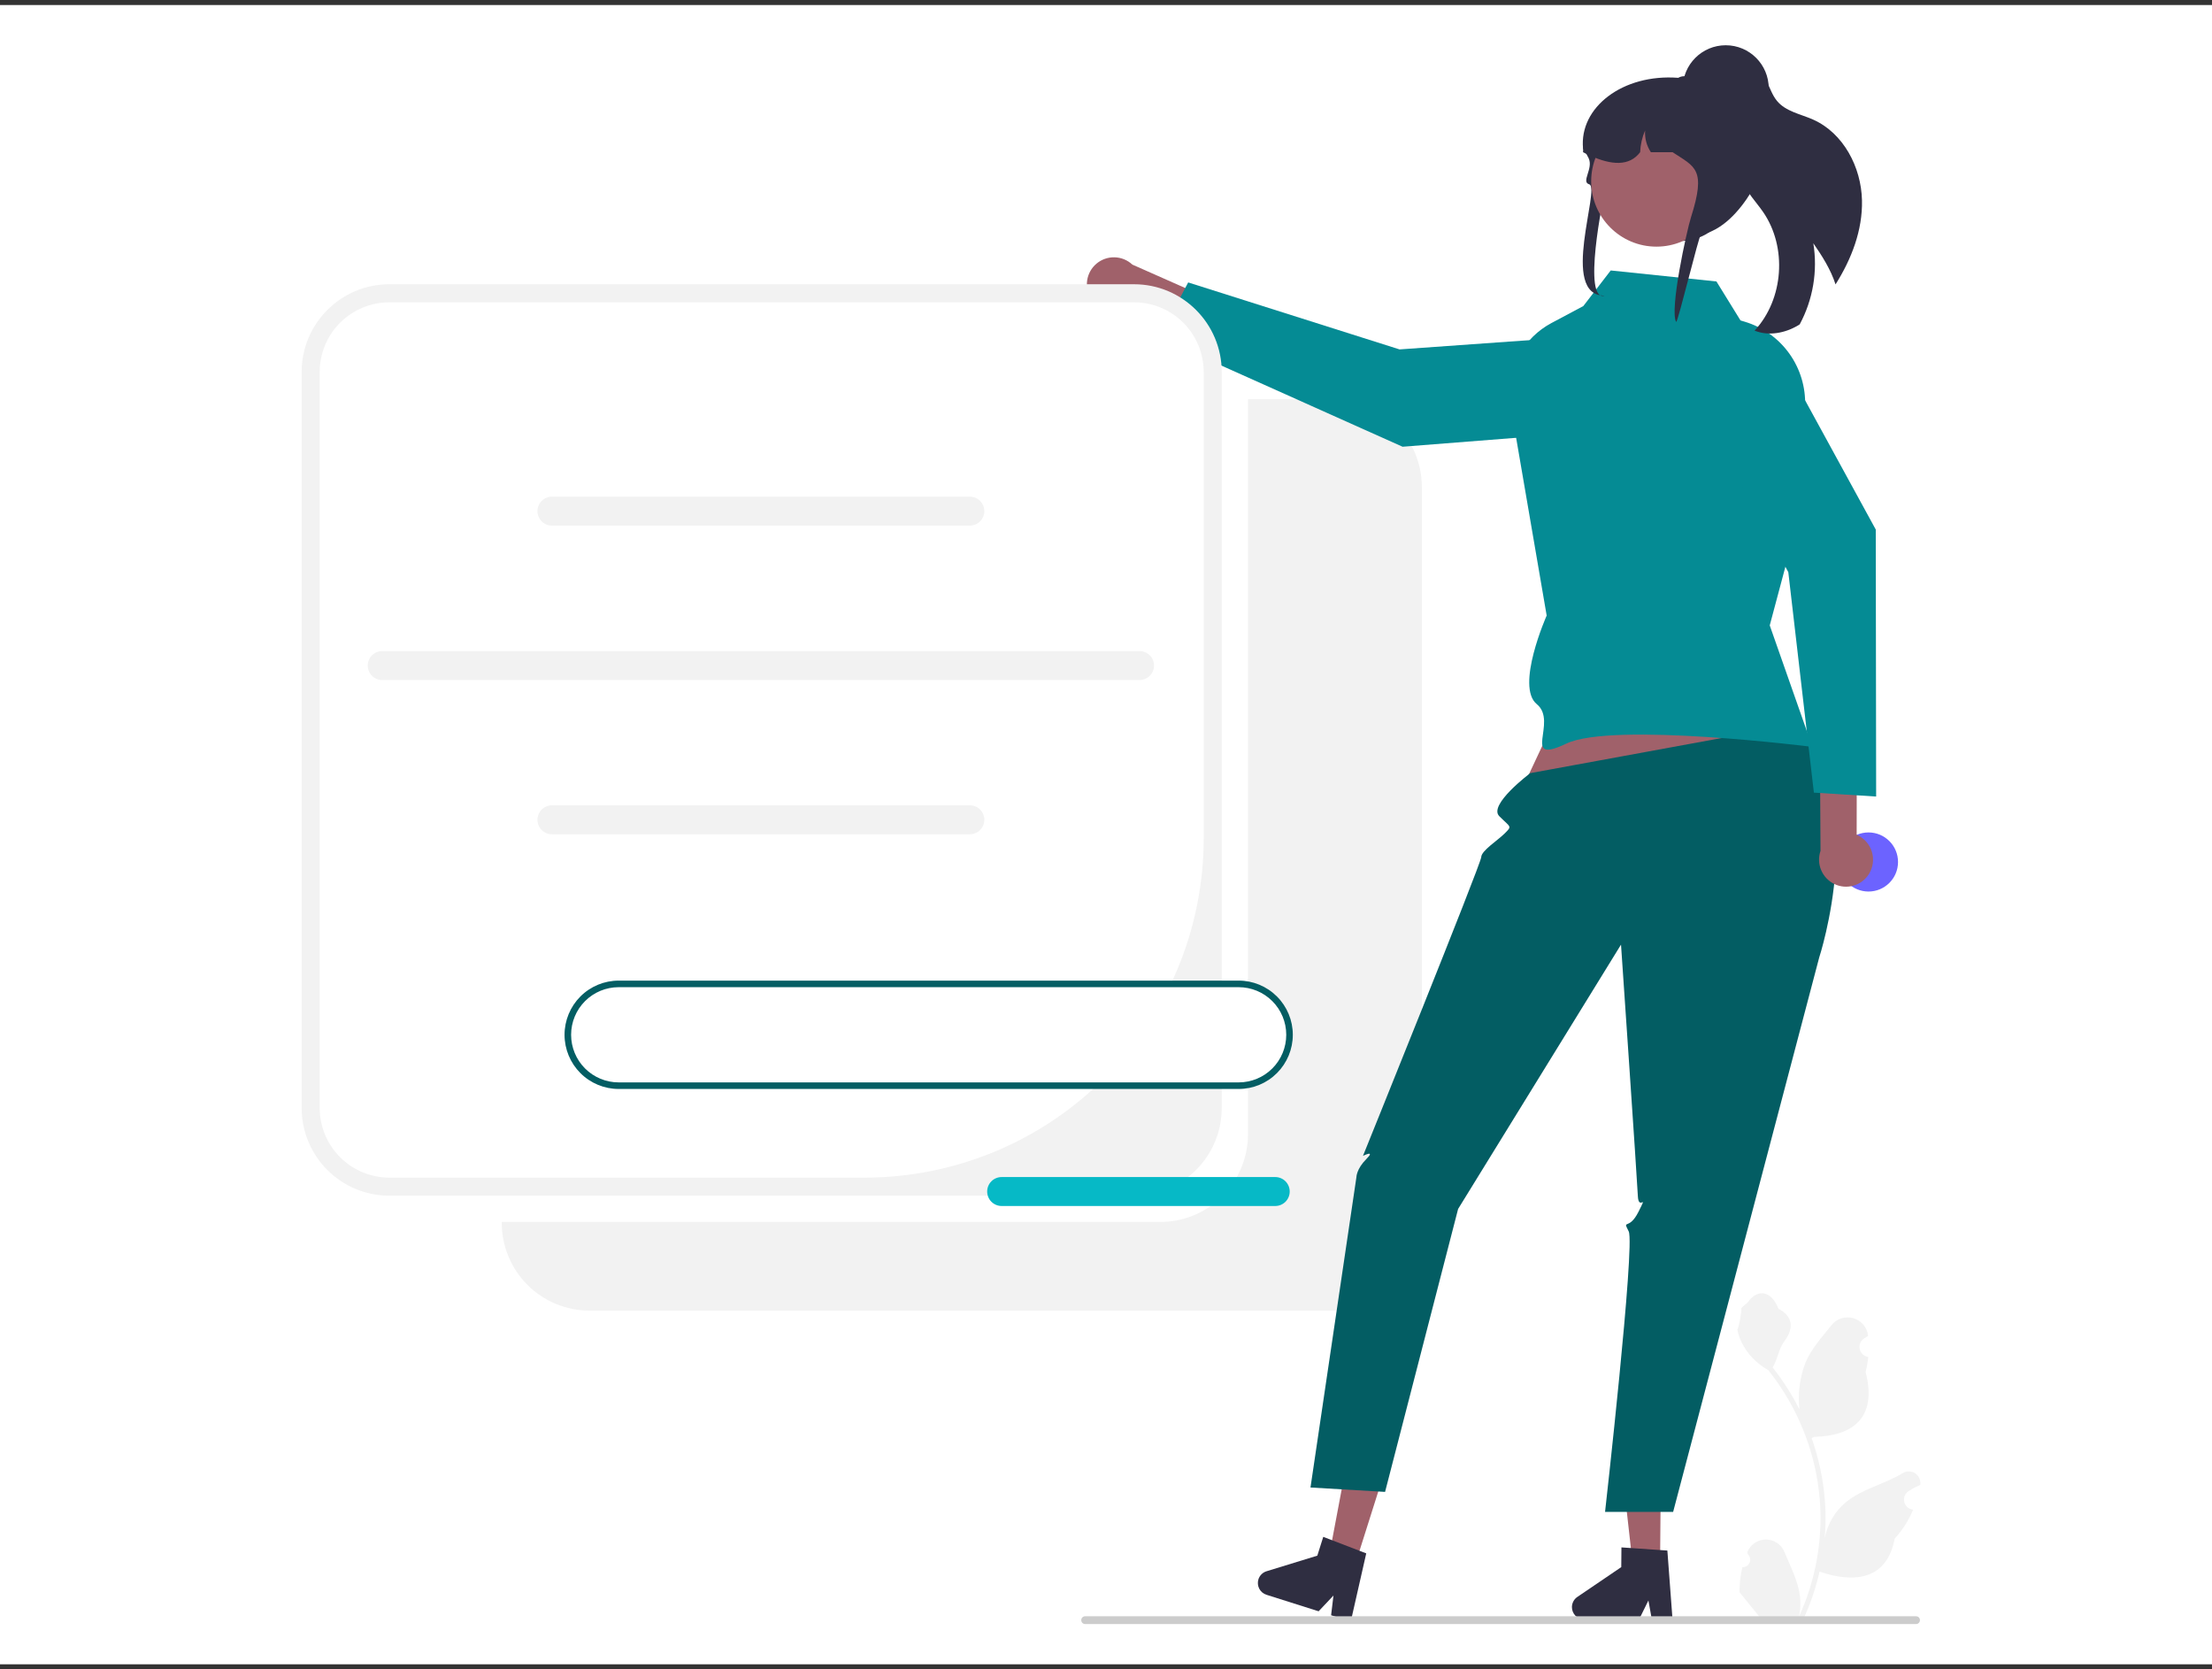 <svg width="220" height="166" viewBox="0 0 220 166" fill="none" xmlns="http://www.w3.org/2000/svg">
<rect x="0" y="0" width="220" height="166" fill="#333333" stroke="none"/>
<rect width="220" height="165" transform="translate(0 0.5)" fill="white"/>
<g clip-path="url(#clip0_3671_1777)">
<path d="M132.688 39.693H124.122V112.781C124.122 113.927 123.896 115.063 123.458 116.122C123.019 117.182 122.376 118.144 121.566 118.955C120.756 119.766 119.794 120.409 118.735 120.848C117.677 121.287 116.542 121.513 115.396 121.513H49.902V121.596C49.902 122.743 50.128 123.879 50.566 124.938C51.005 125.997 51.648 126.96 52.458 127.771C53.268 128.582 54.23 129.225 55.289 129.664C56.347 130.103 57.482 130.328 58.628 130.328H132.688C133.834 130.328 134.969 130.103 136.028 129.664C137.086 129.225 138.048 128.582 138.858 127.771C139.669 126.96 140.311 125.997 140.75 124.938C141.188 123.879 141.414 122.743 141.414 121.596V48.425C141.414 46.11 140.495 43.889 138.858 42.251C137.222 40.613 135.003 39.693 132.688 39.693Z" fill="#F2F2F2"/>
<path d="M173.297 155.841C173.449 155.848 173.599 155.808 173.727 155.727C173.855 155.646 173.956 155.527 174.014 155.387C174.073 155.246 174.087 155.092 174.054 154.943C174.022 154.795 173.945 154.66 173.834 154.557L173.783 154.355C173.79 154.339 173.796 154.323 173.803 154.306C173.956 153.945 174.212 153.637 174.539 153.421C174.866 153.205 175.25 153.091 175.641 153.092C176.033 153.094 176.416 153.211 176.741 153.43C177.067 153.648 177.321 153.958 177.471 154.32C178.071 155.766 178.834 157.214 179.022 158.743C179.105 159.419 179.07 160.104 178.919 160.767C180.328 157.692 181.06 154.349 181.064 150.965C181.065 150.116 181.018 149.268 180.923 148.424C180.845 147.733 180.737 147.046 180.599 146.364C179.844 142.664 178.222 139.196 175.868 136.246C174.728 135.623 173.807 134.667 173.227 133.504C173.017 133.086 172.869 132.64 172.787 132.18C172.915 132.197 173.272 130.237 173.175 130.117C173.354 129.845 173.674 129.71 173.87 129.445C174.843 128.124 176.184 128.355 176.883 130.149C178.379 130.904 178.393 132.156 177.476 133.361C176.892 134.127 176.812 135.164 176.3 135.984C176.352 136.052 176.407 136.117 176.46 136.184C177.423 137.424 178.262 138.754 178.966 140.158C178.795 138.586 178.999 136.996 179.562 135.518C180.132 134.141 181.201 132.981 182.143 131.791C182.392 131.471 182.73 131.232 183.114 131.105C183.499 130.977 183.913 130.967 184.303 131.075C184.694 131.182 185.044 131.404 185.309 131.71C185.574 132.017 185.742 132.395 185.792 132.798C185.794 132.815 185.796 132.833 185.797 132.85C185.658 132.929 185.521 133.013 185.387 133.102C185.218 133.214 185.088 133.375 185.013 133.563C184.937 133.751 184.92 133.957 184.964 134.155C185.008 134.353 185.11 134.532 185.258 134.671C185.406 134.809 185.592 134.9 185.792 134.931L185.812 134.934C185.762 135.438 185.674 135.938 185.549 136.429C186.757 141.103 184.149 142.806 180.426 142.882C180.344 142.924 180.264 142.967 180.181 143.007C180.888 145.012 181.332 147.1 181.501 149.219C181.596 150.47 181.59 151.726 181.484 152.975L181.49 152.931C181.76 151.542 182.5 150.288 183.587 149.382C185.2 148.055 187.48 147.567 189.221 146.501C189.406 146.382 189.621 146.318 189.841 146.318C190.061 146.317 190.276 146.38 190.462 146.497C190.647 146.615 190.795 146.784 190.888 146.983C190.981 147.183 191.015 147.405 190.986 147.623L190.979 147.669C190.72 147.775 190.467 147.897 190.223 148.034C190.083 148.113 189.946 148.197 189.812 148.285C189.644 148.398 189.513 148.559 189.438 148.747C189.363 148.935 189.346 149.141 189.389 149.339C189.433 149.536 189.536 149.716 189.683 149.855C189.831 149.993 190.017 150.084 190.217 150.115L190.238 150.118C190.252 150.12 190.265 150.122 190.28 150.124C189.836 151.183 189.214 152.159 188.44 153.007C187.685 157.087 184.441 157.474 180.972 156.286H180.97C180.589 157.942 180.037 159.553 179.324 161.094H173.444C173.423 161.029 173.404 160.961 173.385 160.896C173.93 160.93 174.476 160.898 175.012 160.799C174.576 160.263 174.14 159.724 173.704 159.188C173.694 159.178 173.685 159.167 173.676 159.156C173.455 158.882 173.231 158.61 173.01 158.336L173.01 158.336C172.998 157.495 173.095 156.657 173.297 155.841L173.297 155.841Z" fill="#F2F2F2"/>
<path d="M108.54 29.752C108.754 30.078 109.037 30.352 109.368 30.558C109.7 30.763 110.071 30.894 110.458 30.942C110.845 30.989 111.237 30.952 111.608 30.832C111.979 30.713 112.32 30.514 112.607 30.25L124.83 35.769L127.187 32.761L112.621 26.312C112.141 25.862 111.513 25.604 110.855 25.587C110.198 25.57 109.557 25.794 109.054 26.218C108.551 26.642 108.22 27.236 108.126 27.887C108.031 28.539 108.178 29.202 108.54 29.752H108.54Z" fill="#A0616A"/>
<path d="M160.999 33.193L162.212 40.068C162.268 40.389 162.257 40.718 162.179 41.034C162.101 41.35 161.958 41.647 161.759 41.904C161.559 42.162 161.308 42.375 161.022 42.53C160.736 42.684 160.42 42.778 160.096 42.803L139.496 44.424L115.281 33.579L118.173 28.085L139.194 34.746L160.999 33.193Z" fill="#058B94"/>
<path d="M112.786 28.266H38.726C33.907 28.266 30 32.175 30 36.998V110.169C30 114.991 33.907 118.901 38.726 118.901H112.786C117.605 118.901 121.512 114.991 121.512 110.169V36.998C121.512 32.175 117.605 28.266 112.786 28.266Z" fill="#F2F2F2"/>
<path d="M38.726 30.061C37.816 30.061 36.915 30.241 36.074 30.59C35.233 30.938 34.469 31.449 33.825 32.093C33.181 32.737 32.671 33.502 32.322 34.343C31.974 35.185 31.795 36.087 31.795 36.998V110.169C31.795 112.008 32.525 113.773 33.825 115.074C35.125 116.374 36.888 117.105 38.726 117.105H85.993C90.422 117.105 94.807 116.232 98.899 114.536C102.991 112.84 106.708 110.354 109.84 107.22C112.972 104.086 115.456 100.366 117.151 96.271C118.845 92.177 119.718 87.788 119.718 83.356V36.998C119.718 36.087 119.538 35.185 119.19 34.343C118.842 33.502 118.331 32.737 117.688 32.093C117.044 31.449 116.28 30.938 115.439 30.59C114.598 30.241 113.697 30.061 112.786 30.061H38.726Z" fill="white"/>
<path d="M96.46 52.267H54.891C54.51 52.267 54.144 52.115 53.874 51.846C53.605 51.576 53.453 51.21 53.453 50.828C53.453 50.446 53.605 50.08 53.874 49.81C54.144 49.54 54.51 49.389 54.891 49.389H96.46C96.841 49.389 97.207 49.54 97.477 49.81C97.746 50.08 97.898 50.446 97.898 50.828C97.898 51.21 97.746 51.576 97.477 51.846C97.207 52.115 96.841 52.267 96.46 52.267Z" fill="#F2F2F2"/>
<path d="M96.46 82.96H54.891C54.51 82.96 54.144 82.808 53.874 82.538C53.605 82.268 53.453 81.902 53.453 81.52C53.453 81.139 53.605 80.772 53.874 80.503C54.144 80.233 54.51 80.081 54.891 80.081H96.46C96.841 80.081 97.207 80.233 97.477 80.503C97.746 80.772 97.898 81.139 97.898 81.52C97.898 81.902 97.746 82.268 97.477 82.538C97.207 82.808 96.841 82.96 96.46 82.96Z" fill="#F2F2F2"/>
<path d="M113.339 67.624H38.011C37.629 67.624 37.263 67.472 36.993 67.202C36.724 66.932 36.572 66.566 36.572 66.184C36.572 65.803 36.724 65.437 36.993 65.167C37.263 64.897 37.629 64.745 38.011 64.745H113.339C113.721 64.745 114.086 64.897 114.356 65.167C114.626 65.437 114.777 65.803 114.777 66.184C114.777 66.566 114.626 66.932 114.356 67.202C114.086 67.472 113.721 67.624 113.339 67.624Z" fill="#F2F2F2"/>
<path d="M158.397 63.495L150.893 79.494L179.76 76.569L173.734 61.21L158.397 63.495Z" fill="#A0616A"/>
<path d="M165.107 155.45L162.37 155.427L161.158 144.616L165.197 144.65L165.107 155.45Z" fill="#A0616A"/>
<path d="M156.34 159.806C156.337 160.13 156.464 160.443 156.691 160.674C156.919 160.906 157.229 161.038 157.553 161.041L162.995 161.086L163.947 159.154L164.297 161.096L166.351 161.115L165.832 154.188L165.118 154.14L162.204 153.939L161.264 153.876L161.247 155.836L156.876 158.803C156.712 158.914 156.578 159.064 156.485 159.238C156.391 159.413 156.342 159.608 156.34 159.806Z" fill="#2F2E41"/>
<path d="M134.818 155.463L132.209 154.636L134.225 143.946L138.076 145.166L134.818 155.463Z" fill="#A0616A"/>
<path d="M125.16 157.048C125.063 157.358 125.092 157.694 125.241 157.982C125.391 158.27 125.648 158.487 125.957 158.586L131.145 160.229L132.623 158.662L132.388 160.622L134.345 161.243L135.883 154.469L135.214 154.214L132.488 153.165L131.608 152.828L131.017 154.697L125.967 156.248C125.778 156.306 125.606 156.409 125.465 156.549C125.325 156.688 125.22 156.86 125.16 157.048Z" fill="#2F2E41"/>
<path d="M178.445 72.069L152.198 76.882C152.198 76.882 147.988 80.034 149.114 81.162C150.24 82.291 150.415 82.116 149.675 82.857C148.935 83.597 147.335 84.587 147.32 85.235C147.304 85.882 135.558 114.942 135.558 114.942C135.558 114.942 136.863 114.289 135.884 115.268C134.906 116.248 134.906 117.057 134.906 117.057L130.338 147.919L137.756 148.356L145.02 120.22L161.222 93.935C161.222 93.935 162.83 117.374 162.897 118.933C162.965 120.492 163.943 118.533 162.965 120.492C161.986 122.451 161.333 121.145 161.986 122.451C162.638 123.757 159.635 150.346 159.635 150.346H166.406L180.928 95.235C180.928 95.235 186.095 79.479 178.445 72.069Z" fill="#035D63"/>
<path d="M170.712 27.988L160.198 26.895L157.474 30.434L154.3 32.125C152.958 32.841 151.849 33.928 151.108 35.258C150.366 36.588 150.023 38.103 150.119 39.622L153.828 61.211C153.828 61.211 150.695 68.269 152.849 70.026C155.003 71.783 151.184 76.134 155.786 73.944C160.387 71.754 180.256 74.271 180.256 74.271L176.014 62.19L179.183 50.319L179.531 40.365C179.596 38.506 179.045 36.676 177.963 35.163C176.88 33.649 175.328 32.537 173.548 31.998L173.105 31.864L170.712 27.988Z" fill="#058B94"/>
<path d="M185.188 19.921C185.256 22.887 184.149 25.758 182.558 28.281C182.085 26.808 181.235 25.468 180.349 24.191C180.796 26.954 180.32 29.788 178.995 32.254C178.948 32.287 178.9 32.318 178.85 32.347C177.553 33.127 175.909 33.444 174.506 32.88C177.405 29.753 177.774 24.572 175.343 21.065C174.655 20.07 173.766 19.19 173.339 18.057C172.667 16.25 173.313 14.26 173.721 12.376C174.103 10.623 174.17 8.536 172.994 7.251C173.12 7.072 173.291 6.929 173.49 6.837C173.689 6.745 173.908 6.708 174.126 6.729C174.851 6.832 175.379 7.462 175.715 8.112C176.051 8.761 176.272 9.481 176.741 10.041C177.608 11.091 179.084 11.339 180.329 11.893C183.343 13.236 185.115 16.621 185.188 19.921Z" fill="#2F2E41"/>
<path d="M107.537 161.111C107.537 161.162 107.547 161.213 107.566 161.26C107.586 161.307 107.614 161.35 107.65 161.386C107.687 161.422 107.729 161.451 107.777 161.47C107.824 161.49 107.874 161.5 107.925 161.5H190.566C190.668 161.5 190.767 161.459 190.84 161.386C190.913 161.313 190.954 161.214 190.954 161.111C190.954 161.008 190.913 160.909 190.84 160.836C190.767 160.764 190.668 160.723 190.566 160.723H107.925C107.874 160.723 107.824 160.732 107.777 160.752C107.729 160.771 107.687 160.8 107.65 160.836C107.614 160.872 107.586 160.915 107.566 160.962C107.547 161.01 107.537 161.06 107.537 161.111Z" fill="#CCCCCC"/>
<path d="M185.837 88.656C187.459 88.656 188.773 87.341 188.773 85.718C188.773 84.095 187.459 82.779 185.837 82.779C184.215 82.779 182.9 84.095 182.9 85.718C182.9 87.341 184.215 88.656 185.837 88.656Z" fill="#6C63FF"/>
<path d="M159.818 18.225C159.99 17.622 158.803 21.309 159.376 21.376C161.985 21.675 165.566 23.235 167.383 23.962C167.465 23.953 167.547 23.943 167.626 23.931C167.821 23.91 168.011 23.879 168.199 23.843C172.43 23.042 174.058 16.538 174.058 16.478C174.058 16.186 173.356 8.155 172.252 8.036C171.961 8.004 171.67 7.989 171.378 7.988H168.636C168.069 7.866 167.494 7.783 166.916 7.739H166.911C161.392 7.318 157.04 10.684 157.447 14.78C157.449 14.785 157.454 14.79 157.457 14.795C157.575 14.971 157.678 15.137 157.77 15.296C157.859 15.446 157.933 15.589 157.998 15.724C158.501 16.77 157.208 18.086 158.066 18.332C159.206 18.659 155.066 29.399 159.58 29.399C157.385 30.023 159.343 19.889 159.818 18.225Z" fill="#2F2E41"/>
<path d="M164.745 24.527C168.329 24.527 171.235 21.619 171.235 18.032C171.235 14.444 168.329 11.536 164.745 11.536C161.16 11.536 158.254 14.444 158.254 18.032C158.254 21.619 161.16 24.527 164.745 24.527Z" fill="#A0616A"/>
<path d="M157.447 15.135C157.556 15.192 157.661 15.245 157.77 15.297C157.883 15.352 157.996 15.406 158.109 15.456C160.283 16.443 162.052 16.552 163.125 15.135C163.154 14.39 163.321 13.656 163.618 12.972C163.566 13.736 163.767 14.497 164.191 15.135H166.353C168.579 16.614 169.722 16.768 168.177 21.623C167.746 22.976 166.033 30.847 166.707 32.014C166.902 31.993 168.976 23.371 169.164 23.336C173.395 22.535 176.083 15.558 175.739 15.164C175.741 14.041 175.483 12.934 174.986 11.928C174.357 10.654 173.376 9.586 172.16 8.852C171.435 8.5 170.68 8.216 169.903 8.003C169.883 7.998 169.867 7.994 169.847 7.989C169.609 7.925 169.366 7.865 169.123 7.815C168.621 7.709 168.113 7.632 167.602 7.585C167.566 7.582 167.53 7.58 167.496 7.58C167.292 7.581 167.092 7.636 166.916 7.739C166.913 7.739 166.913 7.742 166.911 7.742C166.785 7.815 166.676 7.913 166.588 8.029C166.435 8.225 166.352 8.467 166.353 8.716H163.946C163.857 8.716 163.768 8.719 163.679 8.724C162.072 8.778 160.544 9.431 159.393 10.554C158.243 11.677 157.552 13.19 157.457 14.795C157.45 14.909 157.447 15.021 157.447 15.135Z" fill="#2F2E41"/>
<path d="M171.637 13.058C173.999 13.058 175.913 11.143 175.913 8.779C175.913 6.416 173.999 4.5 171.637 4.5C169.276 4.5 167.361 6.416 167.361 8.779C167.361 11.143 169.276 13.058 171.637 13.058Z" fill="#2F2E41"/>
<path d="M185.871 86.929C186.08 86.6 186.215 86.229 186.266 85.842C186.318 85.456 186.284 85.063 186.169 84.69C186.054 84.318 185.859 83.975 185.598 83.685C185.337 83.395 185.017 83.166 184.659 83.012L184.68 69.592L180.972 68.674L181.063 84.613C180.85 85.236 180.872 85.915 181.126 86.522C181.379 87.129 181.847 87.623 182.439 87.908C183.032 88.194 183.709 88.252 184.341 88.071C184.974 87.891 185.518 87.484 185.871 86.929V86.929Z" fill="#A0616A"/>
<path d="M167.51 37.633L173.279 33.709C173.548 33.526 173.853 33.401 174.173 33.343C174.493 33.284 174.822 33.293 175.139 33.37C175.455 33.446 175.752 33.588 176.01 33.786C176.269 33.984 176.483 34.234 176.639 34.519L186.559 52.66L186.597 79.208L180.404 78.82L177.861 56.901L167.51 37.633Z" fill="#058B94"/>
<path d="M123.196 97.841H61.532C60.191 97.841 58.904 98.374 57.956 99.323C57.007 100.272 56.475 101.559 56.475 102.902C56.475 104.244 57.007 105.531 57.956 106.48C58.904 107.429 60.191 107.963 61.532 107.963H123.196C124.537 107.963 125.824 107.429 126.772 106.48C127.721 105.531 128.253 104.244 128.253 102.902C128.253 101.559 127.721 100.272 126.772 99.323C125.824 98.374 124.537 97.841 123.196 97.841Z" fill="white"/>
<path d="M123.196 108.288H61.532C60.104 108.288 58.735 107.721 57.725 106.71C56.716 105.7 56.148 104.33 56.148 102.901C56.148 101.472 56.716 100.102 57.725 99.092C58.735 98.081 60.104 97.514 61.532 97.514H123.196C124.624 97.514 125.993 98.081 127.003 99.092C128.013 100.102 128.58 101.472 128.58 102.901C128.58 104.33 128.013 105.7 127.003 106.71C125.993 107.721 124.624 108.288 123.196 108.288ZM61.532 98.167C60.277 98.167 59.074 98.665 58.187 99.553C57.299 100.441 56.801 101.645 56.801 102.901C56.801 104.157 57.299 105.361 58.187 106.249C59.074 107.137 60.277 107.635 61.532 107.635H123.196C124.451 107.635 125.654 107.137 126.541 106.249C127.429 105.361 127.927 104.157 127.927 102.901C127.927 101.645 127.429 100.441 126.541 99.553C125.654 98.665 124.451 98.167 123.196 98.167H61.532Z" fill="#035D63"/>
<path d="M126.833 119.926H99.62C99.239 119.926 98.873 119.775 98.603 119.505C98.333 119.235 98.182 118.869 98.182 118.487C98.182 118.105 98.333 117.739 98.603 117.469C98.873 117.199 99.239 117.048 99.62 117.048H126.833C127.214 117.048 127.58 117.199 127.85 117.469C128.119 117.739 128.271 118.105 128.271 118.487C128.271 118.869 128.119 119.235 127.85 119.505C127.58 119.775 127.214 119.926 126.833 119.926Z" fill="#06B9C6"/>
</g>
<defs>
<clipPath id="clip0_3671_1777">
<rect width="161" height="157" fill="white" transform="translate(30 4.5)"/>
</clipPath>
</defs>
</svg>
